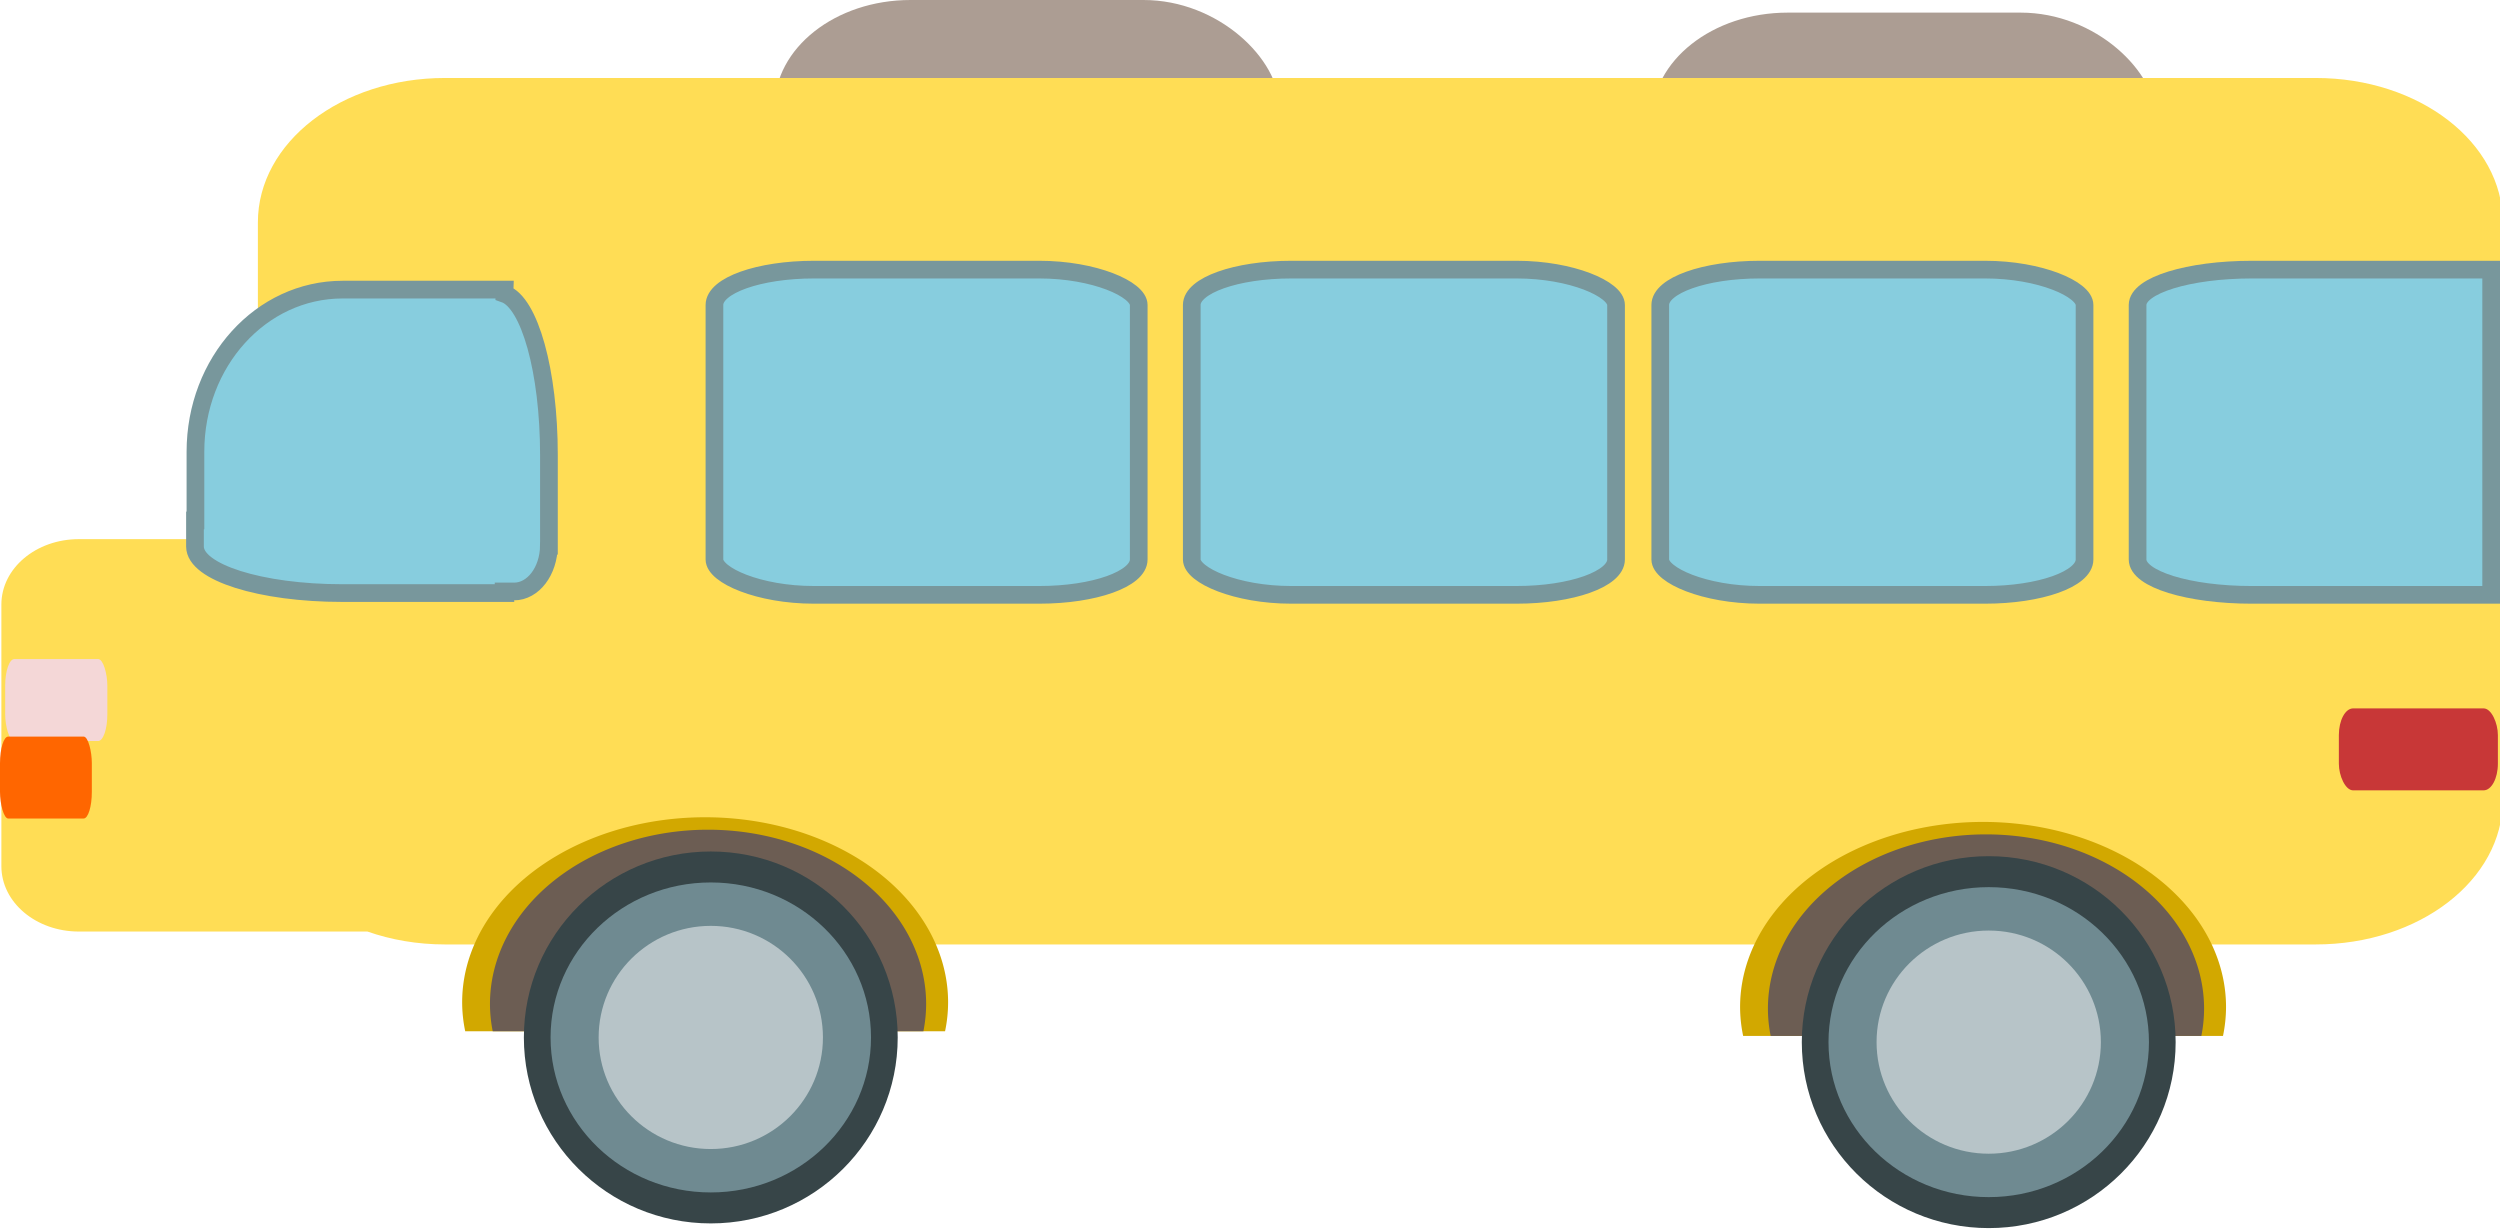 <?xml version="1.0" encoding="UTF-8" standalone="no"?>
<!-- Created with Inkscape (http://www.inkscape.org/) -->

<svg
   width="141.412mm"
   height="69.524mm"
   viewBox="0 0 141.412 69.524"
   version="1.1"
   id="svg5"
   xmlns="http://www.w3.org/2000/svg"
   xmlns:svg="http://www.w3.org/2000/svg">
  <defs
     id="defs2" />
  <g
     id="layer1"
     transform="translate(-15.088,-76.749)">
    <rect
       style="fill:#ac9d93;stroke-width:0.232"
       id="rect99-1"
       width="28.558"
       height="12.137"
       x="108.519"
       y="77.463"
       rx="7.692"
       ry="10" />
    <rect
       style="fill:#ac9d93;stroke-width:0.232"
       id="rect99-1-1"
       width="28.558"
       height="12.137"
       x="58.9"
       y="76.749"
       rx="7.692"
       ry="10" />
    <path
       id="rect31"
       style="fill:#ffdd55;fill-opacity:1;stroke:none;stroke-width:3.78;stroke-miterlimit:4;stroke-dasharray:none;stroke-opacity:1"
       d="m 151.914,306.264 c -22.122,0 -39.932,13.749 -39.932,30.826 v 67.609 H 73.777 c -9.166,0 -16.547,6.227 -16.547,13.961 v 55.838 c 0,7.734 7.381,13.961 16.547,13.961 h 61.592 c 5.037,1.764 10.634,2.752 16.545,2.752 h 399.314 c 22.122,0 39.932,-13.747 39.932,-30.824 V 337.09 c 0,-17.077 -17.81,-30.826 -39.932,-30.826 z"
       transform="scale(0.265)" />
    <rect
       style="fill:#c83737;stroke-width:0.031"
       id="rect437"
       width="8.995"
       height="4.636"
       x="147.385"
       y="116.819"
       rx="0.808"
       ry="1.51" />
    <rect
       style="fill:#f4d7d7;stroke-width:0.025"
       id="rect437-5"
       width="5.779"
       height="4.636"
       x="15.381"
       y="114.028"
       rx="0.519"
       ry="1.51" />
    <rect
       style="fill:#ff6600;stroke-width:0.023"
       id="rect437-5-8"
       width="5.195"
       height="4.636"
       x="15.088"
       y="118.413"
       rx="0.466"
       ry="1.51" />
    <rect
       style="fill:#87cdde;stroke:#78979c;stroke-width:1;stroke-miterlimit:4;stroke-dasharray:none"
       id="rect437-7-1-7-2"
       width="24"
       height="18.396"
       x="55.5"
       y="92"
       rx="5.621"
       ry="2" />
    <rect
       style="fill:#87cdde;stroke:#78979c;stroke-width:1;stroke-miterlimit:4;stroke-dasharray:none"
       id="rect437-7-1-7-2-1"
       width="24"
       height="18.396"
       x="82.5"
       y="92"
       rx="5.621"
       ry="2" />
    <rect
       style="fill:#87cdde;stroke:#78979c;stroke-width:1;stroke-miterlimit:4;stroke-dasharray:none"
       id="rect437-7-1-7-2-1-7"
       width="24"
       height="18.396"
       x="109"
       y="92"
       rx="5.621"
       ry="2" />
    <path
       id="rect437-7-1-7-2-1-7-9"
       style="fill:#87cdde;stroke:#78979c;stroke-width:1;stroke-miterlimit:4;stroke-dasharray:none"
       d="M 142.465,92 C 138.883,92 136,92.892 136,94 v 14.397 c 0,1.108 2.883,2 6.465,2 H 156 V 92 Z" />
    <path
       id="rect437-7-1-7-2-5"
       style="fill:#87cdde;stroke:#78979c;stroke-width:3.78;stroke-miterlimit:4;stroke-dasharray:none;stroke-opacity:1"
       d="m 130.057,351.439 c -17.398,0 -31.404,15.441 -31.404,34.623 v 14.656 h -0.098 v 5.557 c -10e-7,5.504 14.006,9.936 31.404,9.936 h 34.578 c -0.016,-0.112 -0.024,-0.225 -0.029,-0.338 h 2.154 c 4.08,0 7.373,-4.336 7.443,-9.758 h 0.002 v -0.176 -5.559 -13.633 c 0,-17.913 -4.144,-32.562 -9.5,-34.422 0.006,-0.296 0.015,-0.592 0.027,-0.887 z"
       transform="scale(0.265)" />
    <path
       id="path3691"
       style="fill:#d2a800;fill-opacity:1;stroke-width:0.265"
       d="m 54.974,122.977 a 13.743,10.468 0 0 0 -13.744,10.468 13.743,10.468 0 0 0 0.173,1.637 h 27.142 a 13.743,10.468 0 0 0 0.172,-1.637 13.743,10.468 0 0 0 -13.744,-10.468 z" />
    <path
       id="path3691-0"
       style="fill:#6c5d53;stroke-width:0.243"
       d="m 55.139,123.681 a 12.336,9.859 0 0 0 -12.336,9.859 12.336,9.859 0 0 0 0.155,1.541 h 24.362 a 12.336,9.859 0 0 0 0.155,-1.541 12.336,9.859 0 0 0 -12.336,-9.859 z" />
    <g
       id="g3667"
       transform="matrix(0.811,0,0,0.796,2.749,15.521)">
      <ellipse
         style="fill:#374548;stroke-width:0.232"
         id="path3200"
         cx="64.79"
         cy="150.642"
         rx="13.037"
         ry="13.215" />
      <ellipse
         style="fill:#6f8a91;stroke-width:0.196"
         id="path3200-1"
         cx="64.79"
         cy="150.642"
         rx="11.175"
         ry="11.014" />
      <ellipse
         style="fill:#b7c4c8;stroke-width:0.153"
         id="path3200-1-3"
         cx="64.79"
         cy="150.642"
         rx="7.822"
         ry="7.929" />
    </g>
    <path
       id="path3691-3"
       style="fill:#d2a800;fill-opacity:1;stroke-width:0.265"
       d="m 127.26,123.241 a 13.743,10.468 0 0 0 -13.744,10.468 13.743,10.468 0 0 0 0.173,1.637 h 27.142 a 13.743,10.468 0 0 0 0.172,-1.637 13.743,10.468 0 0 0 -13.744,-10.468 z" />
    <path
       id="path3691-0-7"
       style="fill:#6c5d53;stroke-width:0.243"
       d="m 127.426,123.945 a 12.336,9.859 0 0 0 -12.336,9.859 12.336,9.859 0 0 0 0.155,1.541 h 24.362 a 12.336,9.859 0 0 0 0.155,-1.541 12.336,9.859 0 0 0 -12.336,-9.859 z" />
    <g
       id="g3667-6"
       transform="matrix(0.811,0,0,0.796,75.035,15.786)">
      <ellipse
         style="fill:#374548;stroke-width:0.232"
         id="path3200-4"
         cx="64.79"
         cy="150.642"
         rx="13.037"
         ry="13.215" />
      <ellipse
         style="fill:#6f8a91;stroke-width:0.196"
         id="path3200-1-4"
         cx="64.79"
         cy="150.642"
         rx="11.175"
         ry="11.014" />
      <ellipse
         style="fill:#b7c4c8;stroke-width:0.153"
         id="path3200-1-3-5"
         cx="64.79"
         cy="150.642"
         rx="7.822"
         ry="7.929" />
    </g>
  </g>
</svg>

